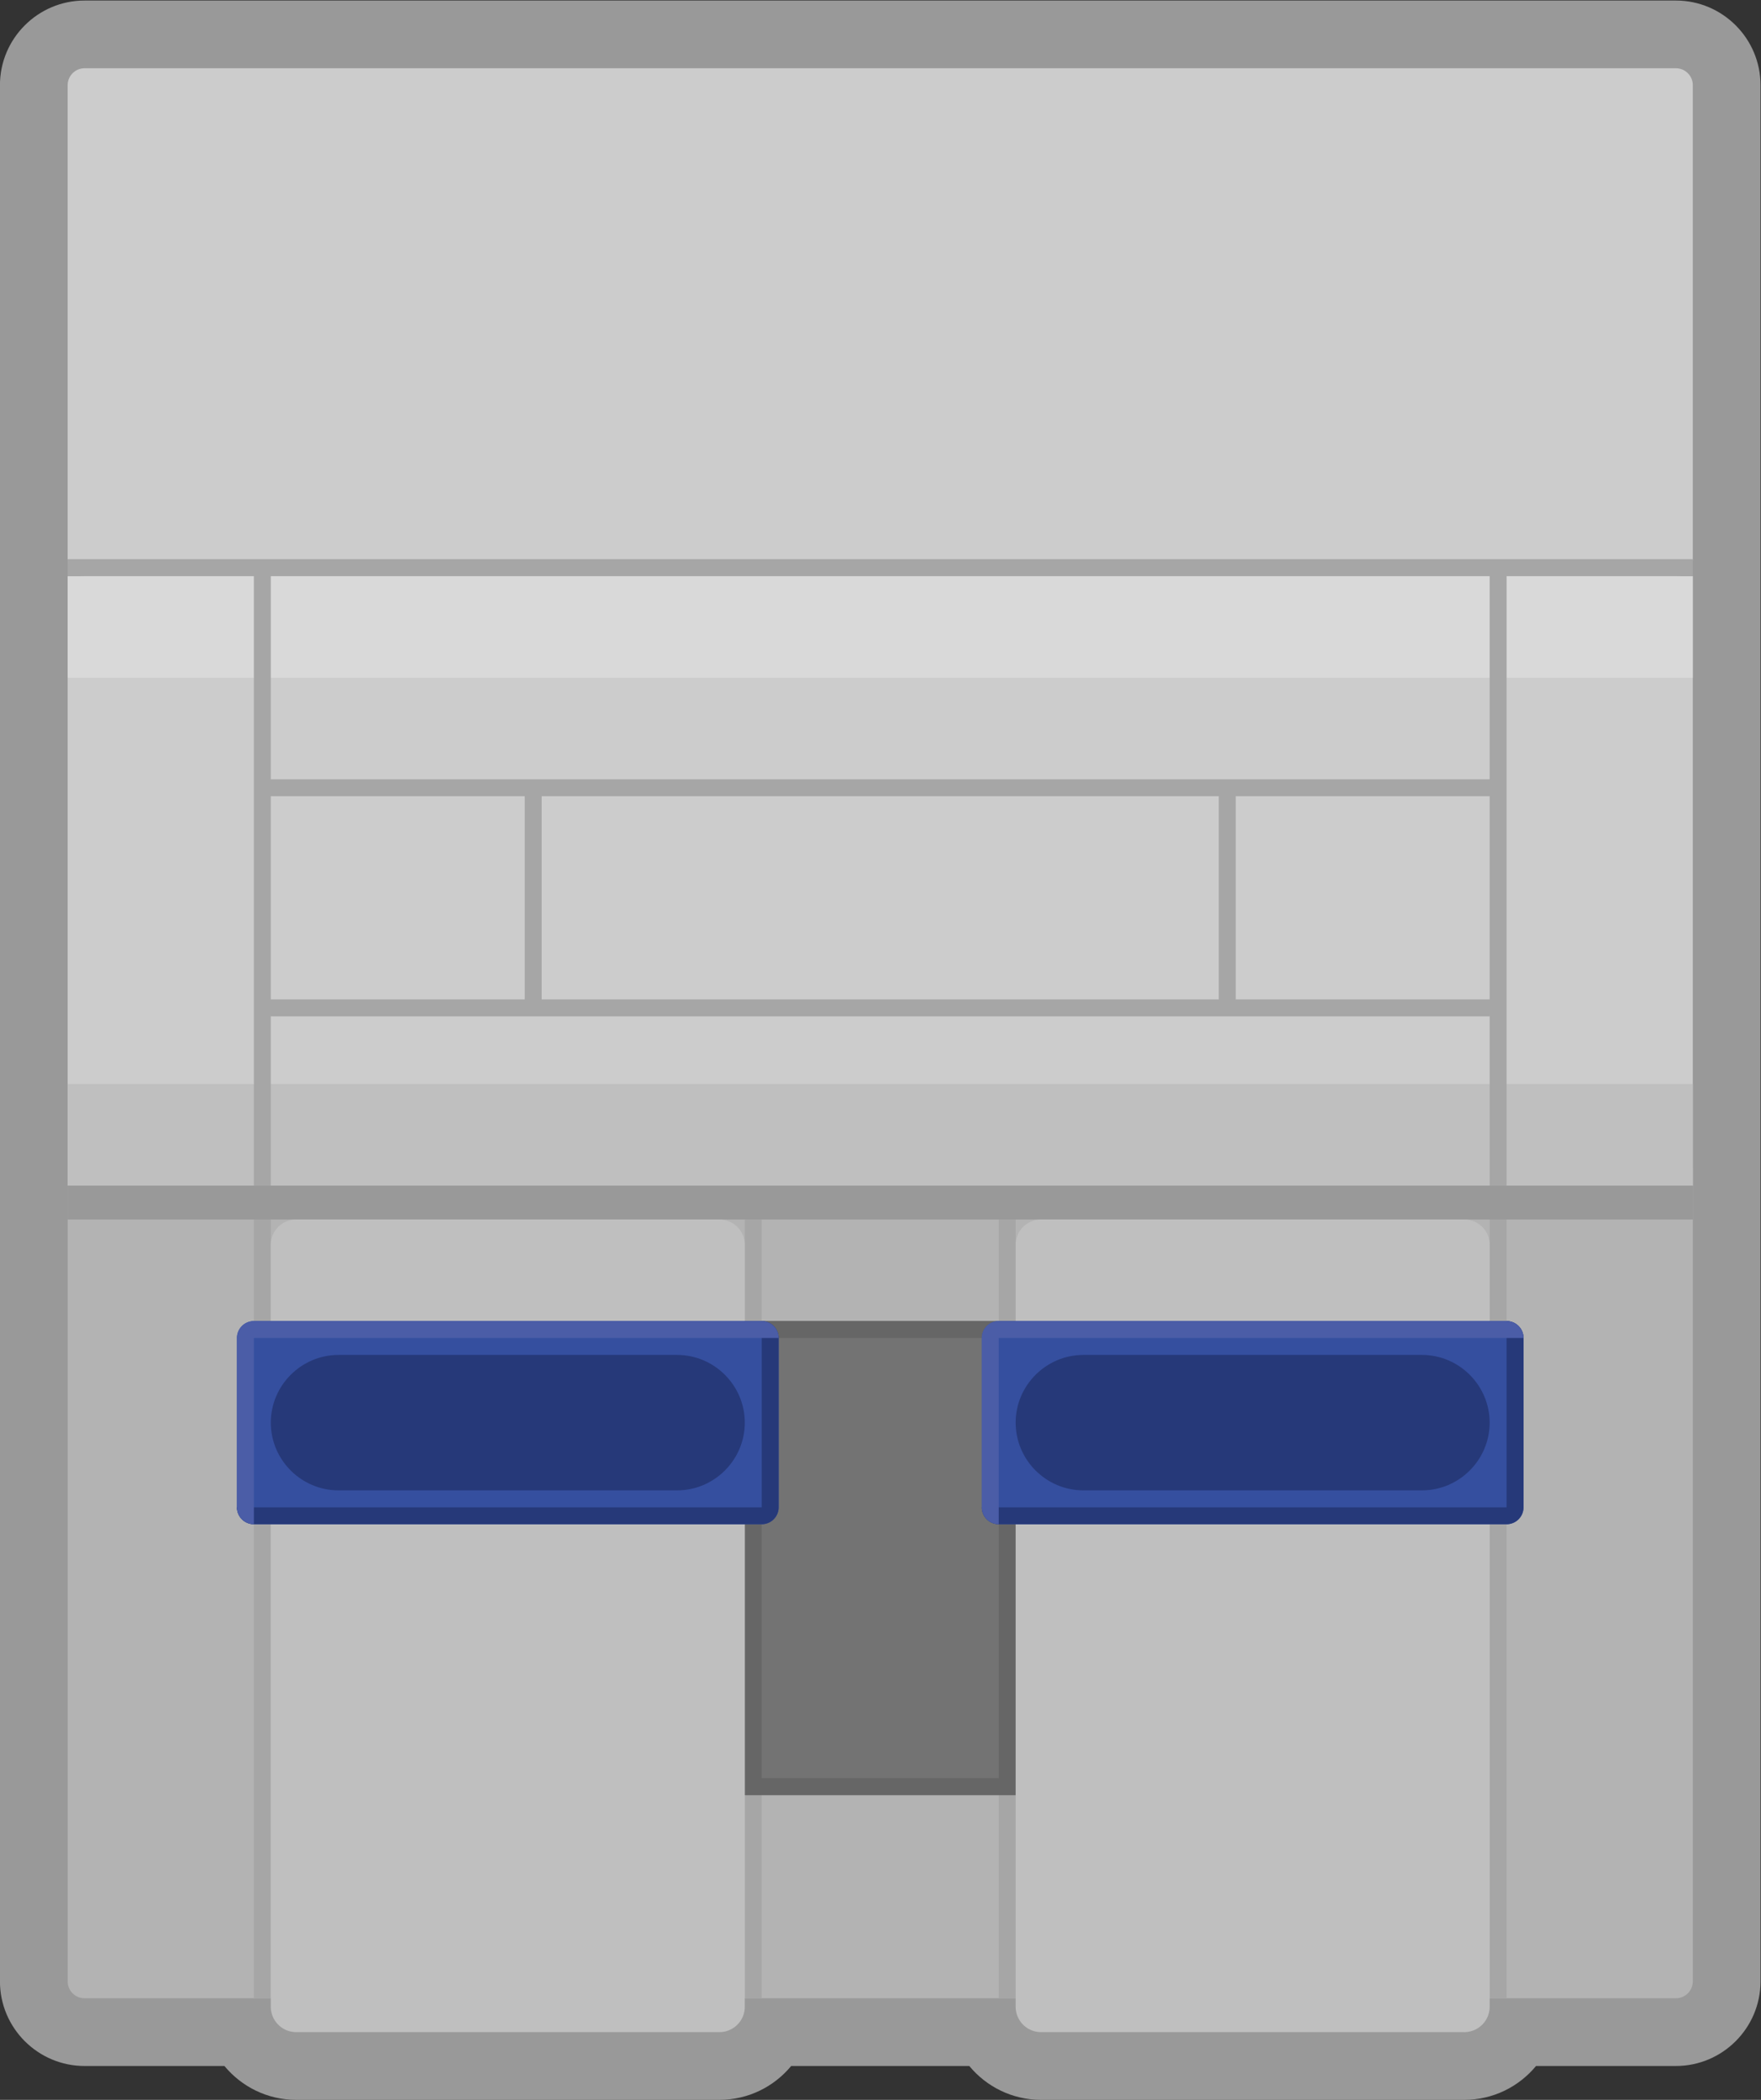 <svg xmlns="http://www.w3.org/2000/svg" xml:space="preserve" width="277.333" height="330.667" viewBox="0 0 277.333 330.667"><rect x="0" y="0" width="277.333" height="330.667" fill="#333333" stroke="none"/><defs><clipPath id="a" clipPathUnits="userSpaceOnUse"><path d="M0 256h256V0H0Z"/></clipPath><clipPath id="b" clipPathUnits="userSpaceOnUse"><path d="M24 252h208V4H24Z"/></clipPath></defs><g clip-path="url(#a)" transform="matrix(1.333 0 0 -1.333 -32 336)"><g clip-path="url(#b)" style="opacity:.5"><path d="M0 0h-188c-5.514 0-10-4.486-10-10v-224c0-5.514 4.486-10 10-10h16.521c2.019-2.441 5.071-4 8.479-4h50c3.408 0 6.46 1.559 8.479 4h21.042c2.019-2.441 5.071-4 8.479-4h50c3.408 0 6.46 1.559 8.479 4H0c5.514 0 10 4.486 10 10v224C10-4.486 5.514 0 0 0" style="fill:#fff;fill-opacity:1;fill-rule:nonzero;stroke:none" transform="translate(222 252)"/></g><path d="M0 0h-188a2 2 0 0 1-2-2v-56a2 2 0 0 1 2-2H0a2 2 0 0 1 2 2v56a2 2 0 0 1-2 2" style="fill:#ccc;fill-opacity:1;fill-rule:nonzero;stroke:none" transform="translate(222 244)"/><path d="M0 0h-188a2 2 0 0 0-2 2v96a2 2 0 0 0 2 2H0a2 2 0 0 0 2-2V2a2 2 0 0 0-2-2" style="fill:#b3b3b3;fill-opacity:1;fill-rule:nonzero;stroke:none" transform="translate(222 16)"/><path d="M224 184H32v-72h192z" style="fill:#ccc;fill-opacity:1;fill-rule:nonzero;stroke:none"/><path d="M224 172H32v12h192z" style="fill:#d9d9d9;fill-opacity:1;fill-rule:nonzero;stroke:none"/><path d="M224 112H32v12h192z" style="fill:#bfbfbf;fill-opacity:1;fill-rule:nonzero;stroke:none"/><path d="M0 0h-114v24H30V0Zm0-2h30v-24H0Zm-82 0h80v-24h-80zm-32 0h30v-24h-30zm-24 28v-2h22v-168h2v116H30v-116h2V24h22v2z" style="fill:#a6a6a6;fill-opacity:1;fill-rule:nonzero;stroke:none" transform="translate(170 160)"/><path d="M224 108H32v4h192z" style="fill:#999;fill-opacity:1;fill-rule:nonzero;stroke:none"/><path d="M114 16h-2v92h2zm30 0h-2v92h2z" style="fill:#a6a6a6;fill-opacity:1;fill-rule:nonzero;stroke:none"/><path d="M144 40h-32v56h32z" style="fill:#737373;fill-opacity:1;fill-rule:nonzero;stroke:none"/><path d="M144 96h-32V40h32zm-2-54h-28v52h28z" style="fill:#666;fill-opacity:1;fill-rule:nonzero;stroke:none"/><path d="M0 0h-20c-2.2 0-4 1.8-4 4v24c0 2.2 1.8 4 4 4H0c2.2 0 4-1.8 4-4V4c0-2.2-1.8-4-4-4" style="fill:#bfbfbf;fill-opacity:1;fill-rule:nonzero;stroke:none" transform="translate(84 64)"/><path d="M0 0h-20c-2.2 0-4 1.8-4 4v24c0 2.2 1.8 4 4 4H0c2.2 0 4-1.8 4-4V4c0-2.2-1.8-4-4-4" style="fill:#bfbfbf;fill-opacity:1;fill-rule:nonzero;stroke:none" transform="translate(192 64)"/><path d="M0 0h-16c-2.2 0-4 1.8-4 4v14c0 2.2 1.8 4 4 4H0c2.2 0 4-1.8 4-4V4c0-2.2-1.8-4-4-4" style="fill:#737373;fill-opacity:1;fill-rule:nonzero;stroke:none" transform="translate(82 66)"/><path d="M0 0h-16c-2.2 0-4 1.8-4 4v20c0 2.2 1.8 4 4 4H0c2.2 0 4-1.8 4-4V4c0-2.2-1.8-4-4-4" style="fill:#737373;fill-opacity:1;fill-rule:nonzero;stroke:none" transform="translate(190 66)"/><path d="M0 0h-20c-1.1 0-2 .9-2 2v16c0 2.2 1.8 4 4 4h16c2.2 0 4-1.8 4-4V2c0-1.1-.9-2-2-2" style="fill:gray;fill-opacity:1;fill-rule:nonzero;stroke:none" transform="translate(84 72)"/><path d="M0 0v2c0 1.1-.9 2-2 2h-20c-1.1 0-2-.9-2-2V0Z" style="fill:#8c8c8c;fill-opacity:1;fill-rule:nonzero;stroke:none" transform="translate(86 84)"/><path d="M0 0v-2c0-1.1.9-2 2-2h20c1.1 0 2 .9 2 2v2z" style="fill:#737373;fill-opacity:1;fill-rule:nonzero;stroke:none" transform="translate(62 84)"/><path d="M0 0h-50a3 3 0 0 0-3 3v90a3 3 0 0 0 3 3H0a3 3 0 0 0 3-3V3a3 3 0 0 0-3-3" style="fill:#bfbfbf;fill-opacity:1;fill-rule:nonzero;stroke:none" transform="translate(109 12)"/><path d="M0 0h-50a3 3 0 0 0-3 3v90a3 3 0 0 0 3 3H0a3 3 0 0 0 3-3V3a3 3 0 0 0-3-3" style="fill:#bfbfbf;fill-opacity:1;fill-rule:nonzero;stroke:none" transform="translate(197 12)"/><path d="M0 0h-60a2 2 0 0 0-2 2v20a2 2 0 0 0 2 2H0a2 2 0 0 0 2-2V2a2 2 0 0 0-2-2" style="fill:#354f9f;fill-opacity:1;fill-rule:nonzero;stroke:none" transform="translate(114 72)"/><path d="M0 0h-40c-4.4 0-8 3.6-8 8s3.6 8 8 8H0c4.4 0 8-3.6 8-8S4.4 0 0 0" style="fill:#263979;fill-opacity:1;fill-rule:nonzero;stroke:none" transform="translate(104 76)"/><path d="M0 0h-60a2 2 0 0 0-2 2v20a2 2 0 0 0 2 2H0a2 2 0 0 0 2-2V2a2 2 0 0 0-2-2" style="fill:#354f9f;fill-opacity:1;fill-rule:nonzero;stroke:none" transform="translate(202 72)"/><path d="M0 0h-40c-4.4 0-8 3.6-8 8s3.6 8 8 8H0c4.4 0 8-3.6 8-8S4.4 0 0 0" style="fill:#263979;fill-opacity:1;fill-rule:nonzero;stroke:none" transform="translate(192 76)"/><path d="M0 0v-22h-62a2 2 0 0 1 2-2H0a2 2 0 0 1 2 2v20a2 2 0 0 1-2 2" style="fill:#263979;fill-opacity:1;fill-rule:nonzero;stroke:none" transform="translate(114 96)"/><path d="M0 0h-60a2 2 0 0 1-2-2v-20a2 2 0 0 1 2-2v22H2a2 2 0 0 1-2 2" style="fill:#4b5da7;fill-opacity:1;fill-rule:nonzero;stroke:none" transform="translate(114 96)"/><path d="M0 0v-22h-62a2 2 0 0 1 2-2H0a2 2 0 0 1 2 2v20a2 2 0 0 1-2 2" style="fill:#263979;fill-opacity:1;fill-rule:nonzero;stroke:none" transform="translate(202 96)"/><path d="M0 0h-60a2 2 0 0 1-2-2v-20a2 2 0 0 1 2-2v22H2a2 2 0 0 1-2 2" style="fill:#4b5da7;fill-opacity:1;fill-rule:nonzero;stroke:none" transform="translate(202 96)"/></g></svg>
